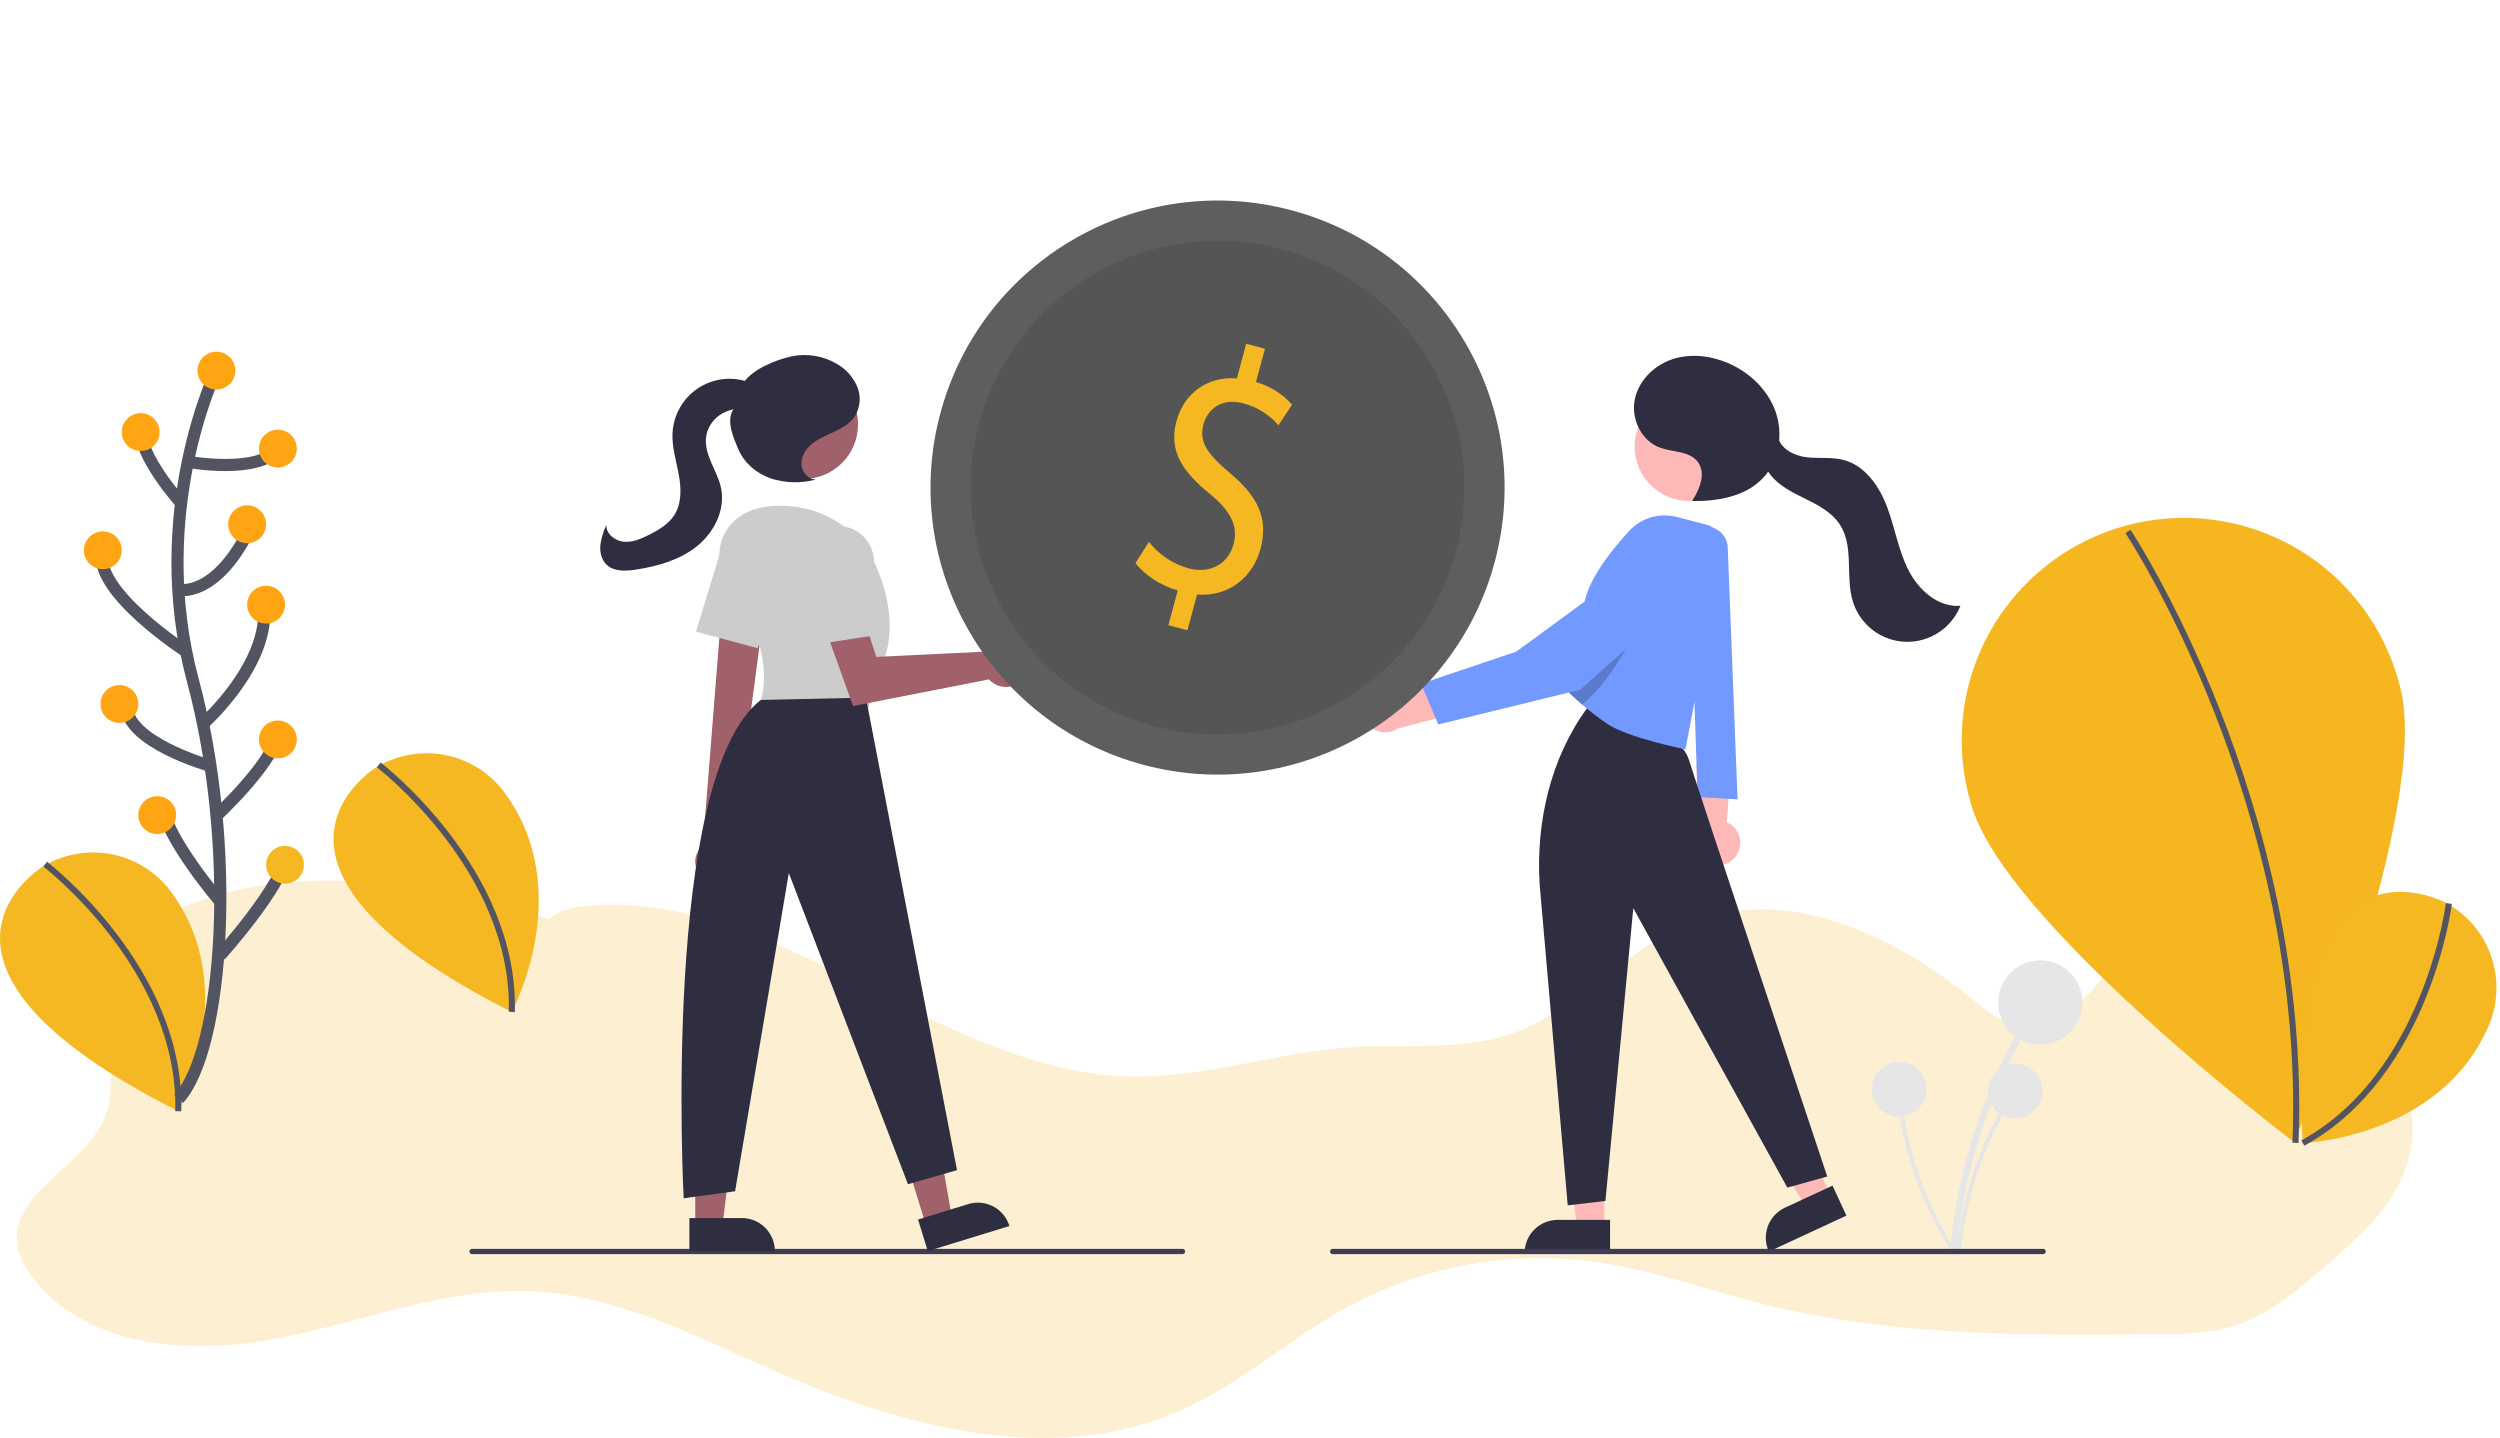 <svg width="412" height="237" viewBox="0 0 412 237" fill="none" xmlns="http://www.w3.org/2000/svg">
<g clip-path="url(#clip0)">
<path opacity="0.5" d="M102.094 155.214C77.219 146.624 48.779 139.353 25.539 151.697C22.593 153.262 19.691 155.231 18.104 158.162C13.912 165.873 20.575 175.873 17.328 184.024C14.08 192.174 1.859 196.277 2.859 204.984C3.122 207.26 4.356 209.32 5.809 211.096C14.913 222.212 31.602 223.337 45.708 220.578C59.814 217.82 73.61 212.1 87.97 212.82C101.77 213.531 114.466 220.147 127.11 225.716C148.427 235.129 173.323 241.883 194.622 232.423C204.381 228.087 212.45 220.703 221.79 215.548C234.378 208.665 248.848 206.012 263.061 207.98C272.548 209.316 281.604 212.678 290.889 214.997C311.977 220.259 333.988 220.087 355.718 219.88C359.763 219.841 363.873 219.794 367.75 218.639C373.49 216.915 378.225 212.945 382.783 209.061C388.773 203.962 395.083 198.359 397.015 190.734C399.296 181.683 394.574 172.063 387.57 165.912C380.567 159.761 371.614 156.4 362.877 153.158C360.721 152.365 358.418 151.559 356.21 152.158C354.761 152.555 353.541 153.52 352.458 154.559C346.257 160.524 341.017 170.615 332.56 168.994C329.542 168.416 327.071 166.317 324.682 164.378C311.925 154.033 294.766 146.046 279.37 151.762C268.111 155.943 260.163 166.679 248.752 170.468C240.636 173.166 231.817 171.998 223.278 172.524C210.858 173.283 198.77 177.67 186.333 177.403C154.619 176.722 128.197 146.413 96.612 149.301C94.137 149.525 91.437 150.094 89.919 152.051" fill="#F5B822" fill-opacity="0.4"/>
<path d="M62.1 126.383C62.1 126.383 35.746 142.284 84.343 166.774C84.343 166.774 95.051 146.904 83.213 130.702C80.916 127.545 77.54 125.34 73.725 124.505C69.91 123.669 65.921 124.261 62.514 126.168L62.1 126.383Z" fill="#F5B822"/>
<path d="M62.415 126.052C62.415 126.052 84.977 143.292 84.348 166.761" stroke="#535461" stroke-miterlimit="10"/>
<path d="M395.518 113.138C400.857 132.65 378.083 188.239 378.083 188.239C378.083 188.239 330.163 151.977 324.819 132.465C323.422 127.787 322.974 122.876 323.502 118.022C324.03 113.169 325.523 108.469 327.894 104.201C330.265 99.932 333.466 96.18 337.309 93.165C341.151 90.15 345.558 87.933 350.27 86.645C354.982 85.356 359.904 85.022 364.747 85.662C369.589 86.302 374.256 87.903 378.471 90.371C382.686 92.838 386.365 96.123 389.292 100.032C392.218 103.942 394.334 108.396 395.514 113.134L395.518 113.138Z" fill="#F5B822"/>
<path opacity="0.1" d="M395.518 113.138C400.857 132.65 378.083 188.239 378.083 188.239C378.083 188.239 330.163 151.977 324.819 132.465C323.422 127.787 322.974 122.876 323.502 118.022C324.03 113.169 325.523 108.469 327.894 104.201C330.265 99.932 333.466 96.18 337.309 93.165C341.151 90.15 345.558 87.933 350.27 86.645C354.982 85.356 359.904 85.022 364.747 85.662C369.589 86.302 374.256 87.903 378.471 90.371C382.686 92.838 386.365 96.123 389.292 100.032C392.218 103.942 394.334 108.396 395.514 113.134L395.518 113.138Z" fill="#FFA412"/>
<path d="M350.694 87.583C350.694 87.583 380.524 132.59 378.294 188.347" stroke="#535461" stroke-miterlimit="10"/>
<path d="M403.129 148.801C403.129 148.801 376.082 134.094 379.506 188.381C379.506 188.381 402.069 187.575 410.077 169.179C411.643 165.601 411.841 161.574 410.633 157.86C409.426 154.146 406.897 151.004 403.526 149.029L403.129 148.801Z" fill="#F5B822"/>
<path d="M403.574 148.896C403.574 148.896 400.081 177.076 379.506 188.381" stroke="#535461" stroke-miterlimit="10"/>
<path d="M7.141 142.749C7.141 142.749 -19.225 158.645 29.377 183.123C29.377 183.123 40.084 163.253 28.247 147.051C25.95 143.894 22.574 141.689 18.759 140.853C14.944 140.018 10.954 140.609 7.547 142.516L7.141 142.749Z" fill="#F5B822"/>
<path d="M7.443 142.417C7.443 142.417 30.006 159.658 29.377 183.127" stroke="#535461" stroke-miterlimit="10"/>
<path d="M35.66 61.071C35.66 61.071 24.353 84.45 31.779 112.117C39.205 139.784 36.846 172.89 29.441 181.08" stroke="#535461" stroke-width="2" stroke-miterlimit="10"/>
<path d="M35.66 64.192C37.382 64.192 38.778 62.796 38.778 61.075C38.778 59.354 37.382 57.959 35.66 57.959C33.938 57.959 32.542 59.354 32.542 61.075C32.542 62.796 33.938 64.192 35.66 64.192Z" fill="#FFA412"/>
<path d="M30.959 76.109C30.959 76.109 42.68 78.221 45.798 73.954" stroke="#535461" stroke-width="2" stroke-miterlimit="10"/>
<path d="M29.847 82.898C29.847 82.898 22.796 75.101 23.184 70.424" stroke="#535461" stroke-width="2" stroke-miterlimit="10"/>
<path d="M29.247 97.182C29.247 97.182 35.66 98.871 41.512 86.406" stroke="#535461" stroke-width="2" stroke-miterlimit="10"/>
<path d="M30.959 107.57C30.959 107.57 15.003 97.307 16.948 90.686" stroke="#535461" stroke-width="2" stroke-miterlimit="10"/>
<path d="M33.452 119.315C33.452 119.315 44.63 109.401 43.461 99.647" stroke="#535461" stroke-width="2" stroke-miterlimit="10"/>
<path d="M34.668 126.219C34.668 126.219 20.437 122.245 20.868 116.013" stroke="#535461" stroke-width="2" stroke-miterlimit="10"/>
<path d="M35.66 134.448C35.66 134.448 44.625 126.146 45.794 121.086" stroke="#535461" stroke-width="2" stroke-miterlimit="10"/>
<path d="M36.285 148.564C36.285 148.564 27.087 137.831 26.694 132.379" stroke="#535461" stroke-width="2" stroke-miterlimit="10"/>
<path d="M36.285 157.447C36.285 157.447 46.579 146.016 47.355 140.564" stroke="#535461" stroke-width="2" stroke-miterlimit="10"/>
<path d="M23.184 74.321C24.906 74.321 26.302 72.925 26.302 71.204C26.302 69.483 24.906 68.088 23.184 68.088C21.462 68.088 20.066 69.483 20.066 71.204C20.066 72.925 21.462 74.321 23.184 74.321Z" fill="#FFA412"/>
<path d="M19.678 119.129C21.4 119.129 22.796 117.734 22.796 116.013C22.796 114.292 21.4 112.897 19.678 112.897C17.956 112.897 16.56 114.292 16.56 116.013C16.56 117.734 17.956 119.129 19.678 119.129Z" fill="#FFA412"/>
<path d="M16.948 93.803C18.67 93.803 20.066 92.407 20.066 90.686C20.066 88.965 18.67 87.57 16.948 87.57C15.226 87.57 13.83 88.965 13.83 90.686C13.83 92.407 15.226 93.803 16.948 93.803Z" fill="#FFA412"/>
<path d="M45.798 77.049C47.52 77.049 48.916 75.654 48.916 73.933C48.916 72.212 47.52 70.816 45.798 70.816C44.076 70.816 42.68 72.212 42.68 73.933C42.68 75.654 44.076 77.049 45.798 77.049Z" fill="#FFA412"/>
<path d="M45.798 124.974C47.52 124.974 48.916 123.579 48.916 121.857C48.916 120.136 47.52 118.741 45.798 118.741C44.076 118.741 42.68 120.136 42.68 121.857C42.68 123.579 44.076 124.974 45.798 124.974Z" fill="#FFA412"/>
<path d="M40.731 89.518C42.453 89.518 43.849 88.123 43.849 86.402C43.849 84.681 42.453 83.286 40.731 83.286C39.009 83.286 37.613 84.681 37.613 86.402C37.613 88.123 39.009 89.518 40.731 89.518Z" fill="#FFA412"/>
<path d="M46.967 145.628C48.689 145.628 50.085 144.233 50.085 142.512C50.085 140.791 48.689 139.396 46.967 139.396C45.245 139.396 43.849 140.791 43.849 142.512C43.849 144.233 45.245 145.628 46.967 145.628Z" fill="#F5B822"/>
<path d="M25.914 137.443C27.636 137.443 29.032 136.048 29.032 134.327C29.032 132.606 27.636 131.211 25.914 131.211C24.192 131.211 22.796 132.606 22.796 134.327C22.796 136.048 24.192 137.443 25.914 137.443Z" fill="#FFA412"/>
<path d="M43.849 102.764C45.571 102.764 46.967 101.368 46.967 99.647C46.967 97.926 45.571 96.531 43.849 96.531C42.127 96.531 40.731 97.926 40.731 99.647C40.731 101.368 42.127 102.764 43.849 102.764Z" fill="#FFA412"/>
</g>
<g clip-path="url(#clip1)">
<path d="M225.291 114.822C225.623 114.354 226.06 113.97 226.567 113.702C227.073 113.433 227.636 113.286 228.209 113.274C228.782 113.261 229.35 113.383 229.868 113.629C230.386 113.876 230.839 114.24 231.192 114.693L243.56 110.483L241.845 117.061L230.363 120.05C229.644 120.538 228.777 120.757 227.913 120.668C227.049 120.579 226.244 120.189 225.639 119.565C225.034 118.941 224.667 118.124 224.604 117.257C224.54 116.39 224.783 115.528 225.291 114.822Z" fill="#FFB8B8"/>
<path d="M322.437 206.234C323.349 196.404 325.866 186.79 329.889 177.777C331.01 175.269 332.244 172.816 333.591 170.418C333.937 169.801 332.99 169.247 332.644 169.864C327.746 178.597 324.315 188.077 322.487 197.925C321.979 200.675 321.596 203.445 321.341 206.234C321.276 206.937 322.373 206.933 322.437 206.234Z" fill="#E6E6E6"/>
<path d="M336.247 172.179C340.083 172.179 343.193 169.065 343.193 165.224C343.193 161.383 340.083 158.269 336.247 158.269C332.411 158.269 329.302 161.383 329.302 165.224C329.302 169.065 332.411 172.179 336.247 172.179Z" fill="#E6E6E6"/>
<path d="M323.148 206.418C323.739 200.041 325.372 193.804 327.982 187.957C328.709 186.33 329.51 184.739 330.384 183.183C330.428 183.102 330.438 183.007 330.413 182.918C330.388 182.829 330.33 182.753 330.25 182.706C330.171 182.66 330.076 182.646 329.986 182.668C329.897 182.69 329.819 182.745 329.77 182.824C326.592 188.489 324.366 194.639 323.18 201.028C322.85 202.812 322.602 204.609 322.436 206.418C322.394 206.875 323.106 206.872 323.148 206.418H323.148Z" fill="#E6E6E6"/>
<path d="M332.107 184.326C334.595 184.326 336.613 182.306 336.613 179.814C336.613 177.321 334.595 175.301 332.107 175.301C329.618 175.301 327.601 177.321 327.601 179.814C327.601 182.306 329.618 184.326 332.107 184.326Z" fill="#E6E6E6"/>
<path d="M322.25 205.992C318.799 200.6 316.256 194.677 314.723 188.459C314.297 186.728 313.951 184.98 313.685 183.215C313.669 183.124 313.619 183.042 313.545 182.988C313.47 182.933 313.378 182.909 313.286 182.921C313.195 182.934 313.112 182.981 313.054 183.054C312.997 183.126 312.97 183.218 312.979 183.31C313.954 189.734 315.976 195.955 318.965 201.723C319.8 203.332 320.708 204.902 321.689 206.431C321.936 206.816 322.495 206.376 322.25 205.992V205.992Z" fill="#E6E6E6"/>
<path d="M312.974 184.009C315.462 184.009 317.48 181.989 317.48 179.497C317.48 177.005 315.462 174.985 312.974 174.985C310.485 174.985 308.468 177.005 308.468 179.497C308.468 181.989 310.485 184.009 312.974 184.009Z" fill="#E6E6E6"/>
<path d="M286.203 140.927C286.499 140.478 286.693 139.969 286.771 139.437C286.85 138.905 286.811 138.361 286.657 137.846C286.503 137.33 286.238 136.855 285.88 136.453C285.523 136.051 285.082 135.732 284.588 135.519L285.535 122.472L279.613 125.793L279.621 137.674C279.319 138.528 279.34 139.463 279.681 140.303C280.022 141.142 280.658 141.827 281.469 142.228C282.281 142.629 283.211 142.718 284.083 142.479C284.956 142.239 285.71 141.687 286.203 140.927V140.927Z" fill="#FFB8B8"/>
<path d="M284.73 90.21L286.349 131.729L279.769 131.363L278.307 87.8L279.695 87.147C280.223 86.898 280.804 86.784 281.387 86.815C281.969 86.846 282.535 87.021 283.034 87.324C283.532 87.627 283.948 88.05 284.244 88.553C284.54 89.057 284.707 89.626 284.73 90.21Z" fill="#7299FF"/>
<path d="M264.38 202.321L259.899 202.32L257.767 185.01L264.381 185.01L264.38 202.321Z" fill="#FFB8B8"/>
<path d="M256.698 201.038H265.341V206.488H251.256C251.256 205.772 251.397 205.064 251.67 204.402C251.944 203.741 252.344 203.141 252.85 202.634C253.355 202.128 253.955 201.727 254.615 201.453C255.276 201.179 255.983 201.038 256.698 201.038Z" fill="#2F2E41"/>
<path d="M301.668 196.957L297.601 198.843L288.403 184.031L294.406 181.249L301.668 196.957Z" fill="#FFB8B8"/>
<path d="M294.158 199.026L302.002 195.39L304.288 200.335L291.506 206.261C290.9 204.949 290.838 203.45 291.336 202.093C291.833 200.737 292.848 199.633 294.158 199.026Z" fill="#2F2E41"/>
<path d="M253.739 145.827L258.361 198.646L264.575 197.914L269.168 149.666L294.551 195.718L301.131 193.887C301.131 193.887 279.952 130.448 278.307 125.14C276.504 119.321 262.223 117.086 262.223 117.086L261.674 116.537C255.538 124.809 253.08 135.543 253.739 145.827Z" fill="#2F2E41"/>
<path d="M278.362 82.564C283.32 82.564 287.34 78.539 287.34 73.573C287.34 68.608 283.32 64.582 278.362 64.582C273.403 64.582 269.383 68.608 269.383 73.573C269.383 78.539 273.403 82.564 278.362 82.564Z" fill="#FFB8B8"/>
<path d="M283.999 90.922L277.759 123.491C277.759 123.491 268.276 121.595 264.899 119.31C263.561 118.402 262.347 117.465 261.324 116.616C261.123 116.451 260.932 116.287 260.746 116.129C259.057 114.683 258.019 113.607 258.019 113.607C258.019 113.607 258.56 110.953 259.222 107.812C259.96 104.294 260.856 100.161 261.313 98.474C262.318 94.773 265.769 90.46 268.459 87.525C269.433 86.46 270.678 85.681 272.061 85.271C273.444 84.86 274.912 84.835 276.308 85.196L281.177 86.456C282.126 86.701 282.947 87.299 283.471 88.129C283.995 88.959 284.184 89.957 283.999 90.922Z" fill="#7299FF"/>
<path opacity="0.2" d="M268.909 105.147C268.909 105.147 265.553 112.132 260.746 116.129C259.057 114.683 258.019 113.607 258.019 113.607C258.019 113.607 258.56 110.953 259.222 107.812C263.25 105.681 267.403 104.338 268.909 105.147Z" fill="black"/>
<path d="M274.86 92.362C274.528 92.193 274.182 92.055 273.825 91.95C273.096 91.75 272.329 91.734 271.592 91.904C270.856 92.074 270.173 92.425 269.605 92.924L249.88 107.392L234.193 112.676L237.027 119.39L260.414 113.671L275.924 99.867C276.458 99.355 276.862 98.722 277.104 98.022C277.345 97.322 277.417 96.575 277.313 95.841C277.209 95.108 276.932 94.41 276.506 93.805C276.079 93.2 275.515 92.706 274.86 92.362Z" fill="#7299FF"/>
<path d="M278.893 82.481C280.171 80.566 281.179 77.91 279.772 76.088C278.384 74.289 275.644 74.554 273.517 73.758C270.555 72.649 268.837 69.164 269.373 66.043C269.909 62.921 272.411 60.334 275.391 59.275C278.372 58.217 281.733 58.561 284.652 59.78C288.245 61.281 291.327 64.184 292.62 67.862C293.912 71.539 293.221 75.955 290.54 78.781C287.665 81.812 283.154 82.619 278.98 82.57" fill="#2F2E41"/>
<path d="M292.992 71.88C293.358 73.927 295.6 75.089 297.66 75.345C299.721 75.6 301.852 75.273 303.858 75.809C307.395 76.755 309.727 80.161 311.011 83.594C312.295 87.027 312.864 90.732 314.532 93.995C316.2 97.257 319.434 100.134 323.082 99.829C322.368 101.631 321.115 103.168 319.496 104.23C317.877 105.293 315.97 105.829 314.035 105.766C312.1 105.704 310.232 105.045 308.685 103.879C307.138 102.714 305.988 101.099 305.391 99.254C304.051 95.112 305.59 90.171 303.246 86.503C301.949 84.473 299.71 83.279 297.551 82.215C295.392 81.151 293.126 80.059 291.678 78.134C290.231 76.21 289.941 73.169 291.725 71.552" fill="#2F2E41"/>
<path d="M336.713 206.681H219.629C219.513 206.681 219.402 206.635 219.321 206.553C219.239 206.471 219.193 206.36 219.193 206.245C219.193 206.129 219.239 206.018 219.321 205.936C219.402 205.855 219.513 205.809 219.629 205.809H336.713C336.828 205.809 336.939 205.855 337.021 205.936C337.102 206.018 337.148 206.129 337.148 206.245C337.148 206.36 337.102 206.471 337.021 206.553C336.939 206.635 336.828 206.681 336.713 206.681Z" fill="#3F3D56"/>
<path d="M194.879 206.681H77.794C77.679 206.681 77.568 206.635 77.486 206.553C77.405 206.471 77.359 206.36 77.359 206.245C77.359 206.129 77.405 206.018 77.486 205.936C77.568 205.855 77.679 205.809 77.794 205.809H194.879C194.994 205.809 195.105 205.855 195.186 205.936C195.268 206.018 195.314 206.129 195.314 206.245C195.314 206.36 195.268 206.471 195.186 206.553C195.105 206.635 194.994 206.681 194.879 206.681Z" fill="#3F3D56"/>
<path d="M152.59 201.918L156.875 200.601L153.842 183.426L147.519 185.369L152.59 201.918Z" fill="#A0616A"/>
<path d="M166.358 202.046L152.893 206.184L151.297 200.974L159.559 198.435C160.939 198.011 162.431 198.153 163.706 198.83C164.981 199.507 165.935 200.664 166.358 202.046Z" fill="#2F2E41"/>
<path d="M114.573 202.017H119.055L121.187 184.706L114.573 184.706L114.573 202.017Z" fill="#A0616A"/>
<path d="M127.698 206.183L113.613 206.184L113.613 200.734L122.256 200.734C123.699 200.734 125.084 201.308 126.104 202.33C127.125 203.352 127.698 204.738 127.698 206.183Z" fill="#2F2E41"/>
<path d="M115.714 144.515C115.346 144.192 115.053 143.792 114.856 143.343C114.659 142.894 114.563 142.407 114.574 141.917C114.585 141.427 114.703 140.945 114.92 140.506C115.137 140.066 115.448 139.68 115.83 139.374L119.305 95.557L126.372 97.325L120.714 140.067C121.185 140.744 121.391 141.571 121.294 142.391C121.197 143.211 120.803 143.966 120.187 144.515C119.571 145.063 118.775 145.366 117.951 145.366C117.126 145.366 116.331 145.063 115.714 144.515Z" fill="#A0616A"/>
<path d="M132.424 78.929C137.383 78.929 141.403 74.903 141.403 69.938C141.403 64.972 137.383 60.947 132.424 60.947C127.466 60.947 123.446 64.972 123.446 69.938C123.446 74.903 127.466 78.929 132.424 78.929Z" fill="#A0616A"/>
<path d="M120.16 96.427C118.027 93.493 117.961 89.453 120.259 86.647C121.759 84.817 124.268 83.351 128.457 83.351C139.622 83.351 143.857 92.219 143.857 92.219C143.857 92.219 148.477 100.701 145.782 108.412C143.087 116.123 143.087 116.894 143.087 116.894L125.377 115.352C125.377 115.352 128.365 107.706 120.16 96.427Z" fill="#CCCCCC"/>
<path d="M114.7 104.102L118.515 91.602C118.77 90.765 119.206 89.995 119.792 89.345C120.378 88.695 121.099 88.182 121.904 87.842C122.709 87.502 123.579 87.344 124.453 87.377C125.326 87.411 126.181 87.637 126.958 88.038C128.306 88.737 129.338 89.923 129.844 91.355C130.351 92.788 130.295 94.36 129.687 95.753L124.837 106.814L114.7 104.102Z" fill="#CCCCCC"/>
<path d="M142.702 114.966L157.717 192.846L149.632 195.159L129.997 143.882L121.142 196.316L112.672 197.473C112.672 197.473 108.957 128.096 125.377 115.352L142.702 114.966Z" fill="#2F2E41"/>
<path d="M162.883 106.882C162.753 107.037 162.635 107.203 162.531 107.376L144.423 108.255L140.937 97.596L134.882 100.477L140.58 116.354L162.975 111.968C163.501 112.544 164.19 112.945 164.949 113.119C165.709 113.293 166.503 113.231 167.227 112.941C167.95 112.652 168.569 112.149 169 111.499C169.431 110.849 169.655 110.084 169.64 109.303C169.626 108.523 169.375 107.766 168.921 107.132C168.467 106.499 167.83 106.018 167.097 105.756C166.363 105.493 165.567 105.46 164.814 105.661C164.062 105.862 163.388 106.288 162.883 106.882V106.882Z" fill="#A0616A"/>
<path d="M132.155 93.339C132.053 92.469 132.142 91.588 132.418 90.757C132.693 89.927 133.147 89.167 133.748 88.531C134.349 87.896 135.082 87.4 135.895 87.079C136.708 86.759 137.582 86.621 138.454 86.675C139.969 86.773 141.39 87.443 142.429 88.551C143.468 89.659 144.048 91.121 144.05 92.641V104.722L133.68 106.319L132.155 93.339Z" fill="#CCCCCC"/>
<path d="M134.398 79.01C133.051 79.004 132.011 77.584 132.072 76.236C132.132 74.887 133.036 73.701 134.125 72.907C135.215 72.112 136.492 71.629 137.707 71.045C138.922 70.46 140.126 69.732 140.876 68.611C141.329 67.877 141.6 67.045 141.665 66.185C141.73 65.325 141.588 64.461 141.25 63.667C140.552 62.08 139.354 60.765 137.839 59.925C135.584 58.616 132.923 58.194 130.375 58.743C127.857 59.296 124.104 60.828 122.629 62.945L121.091 67.139C119.523 69.027 120.737 71.83 121.7 74.087C122.664 76.344 124.715 78.043 127.031 78.85C129.379 79.606 131.894 79.681 134.284 79.068" fill="#2F2E41"/>
<path d="M126.193 65.041C125.532 63.98 124.386 63.305 123.201 62.909C121.828 62.45 120.368 62.314 118.934 62.513C117.501 62.712 116.132 63.239 114.936 64.053C113.739 64.868 112.746 65.949 112.034 67.211C111.323 68.473 110.912 69.882 110.833 71.329C110.707 73.641 111.43 75.901 111.855 78.177C112.28 80.452 112.364 82.966 111.111 84.911C110.157 86.393 108.566 87.326 106.995 88.122C105.686 88.786 104.27 89.409 102.808 89.277C101.347 89.145 99.878 87.986 99.916 86.516C99.427 87.57 99.097 88.69 98.936 89.841C98.833 90.996 99.118 92.242 99.951 93.048C101.162 94.219 103.081 94.133 104.745 93.88C108.349 93.334 111.997 92.308 114.844 90.029C117.691 87.751 119.58 83.998 118.83 80.427C118.517 78.935 117.781 77.573 117.186 76.17C116.591 74.766 116.127 73.231 116.4 71.731C116.562 70.959 116.891 70.231 117.364 69.6C117.838 68.968 118.444 68.449 119.139 68.077C120.546 67.345 122.156 67.1 123.717 67.382C124.74 67.55 126.018 67.811 126.625 66.969C126.785 66.703 126.868 66.396 126.862 66.084C126.855 65.773 126.761 65.469 126.59 65.209C126.24 64.695 125.794 64.252 125.277 63.906" fill="#2F2E41"/>
</g>
<path d="M188.398 126.032C213.625 132.8 239.563 117.837 246.332 92.609C253.101 67.382 238.137 41.444 212.91 34.675C187.682 27.907 161.744 42.87 154.976 68.098C148.207 93.325 163.171 119.263 188.398 126.032Z" fill="#5E5E5E"/>
<path opacity="0.1" d="M190.113 119.636C211.809 125.457 234.116 112.589 239.937 90.893C245.758 69.198 232.889 46.891 211.193 41.07C189.498 35.249 167.191 48.118 161.37 69.813C155.549 91.509 168.418 113.815 190.113 119.636Z" fill="black"/>
<path d="M192.552 103.029L194.086 97.312C191.211 96.48 188.494 94.658 187.13 92.775L189.343 89.303C190.999 91.412 193.284 92.939 195.866 93.663C199.404 94.612 202.419 92.933 203.285 89.706C204.12 86.592 202.693 84.146 199.461 81.459C194.986 77.831 192.545 74.384 193.866 69.459C195.127 64.76 199.024 61.983 203.836 62.364L205.371 56.646L208.46 57.475L206.987 62.966C209.282 63.616 211.345 64.906 212.933 66.686L210.685 70.088C209.176 68.327 207.166 67.067 204.923 66.478C201.086 65.449 198.942 67.665 198.334 69.93C197.544 72.873 198.993 74.84 202.782 78.041C207.277 81.796 209.078 85.435 207.726 90.473C206.526 94.945 202.662 98.399 197.271 97.984L195.691 103.872L192.552 103.029Z" fill="#F5B822"/>
<defs>
<clipPath id="clip0">
<rect width="411.409" height="237" fill="white"/>
</clipPath>
<clipPath id="clip1">
<rect width="265.834" height="175.113" fill="white" transform="translate(77.359 31.647)"/>
</clipPath>
</defs>
</svg>

